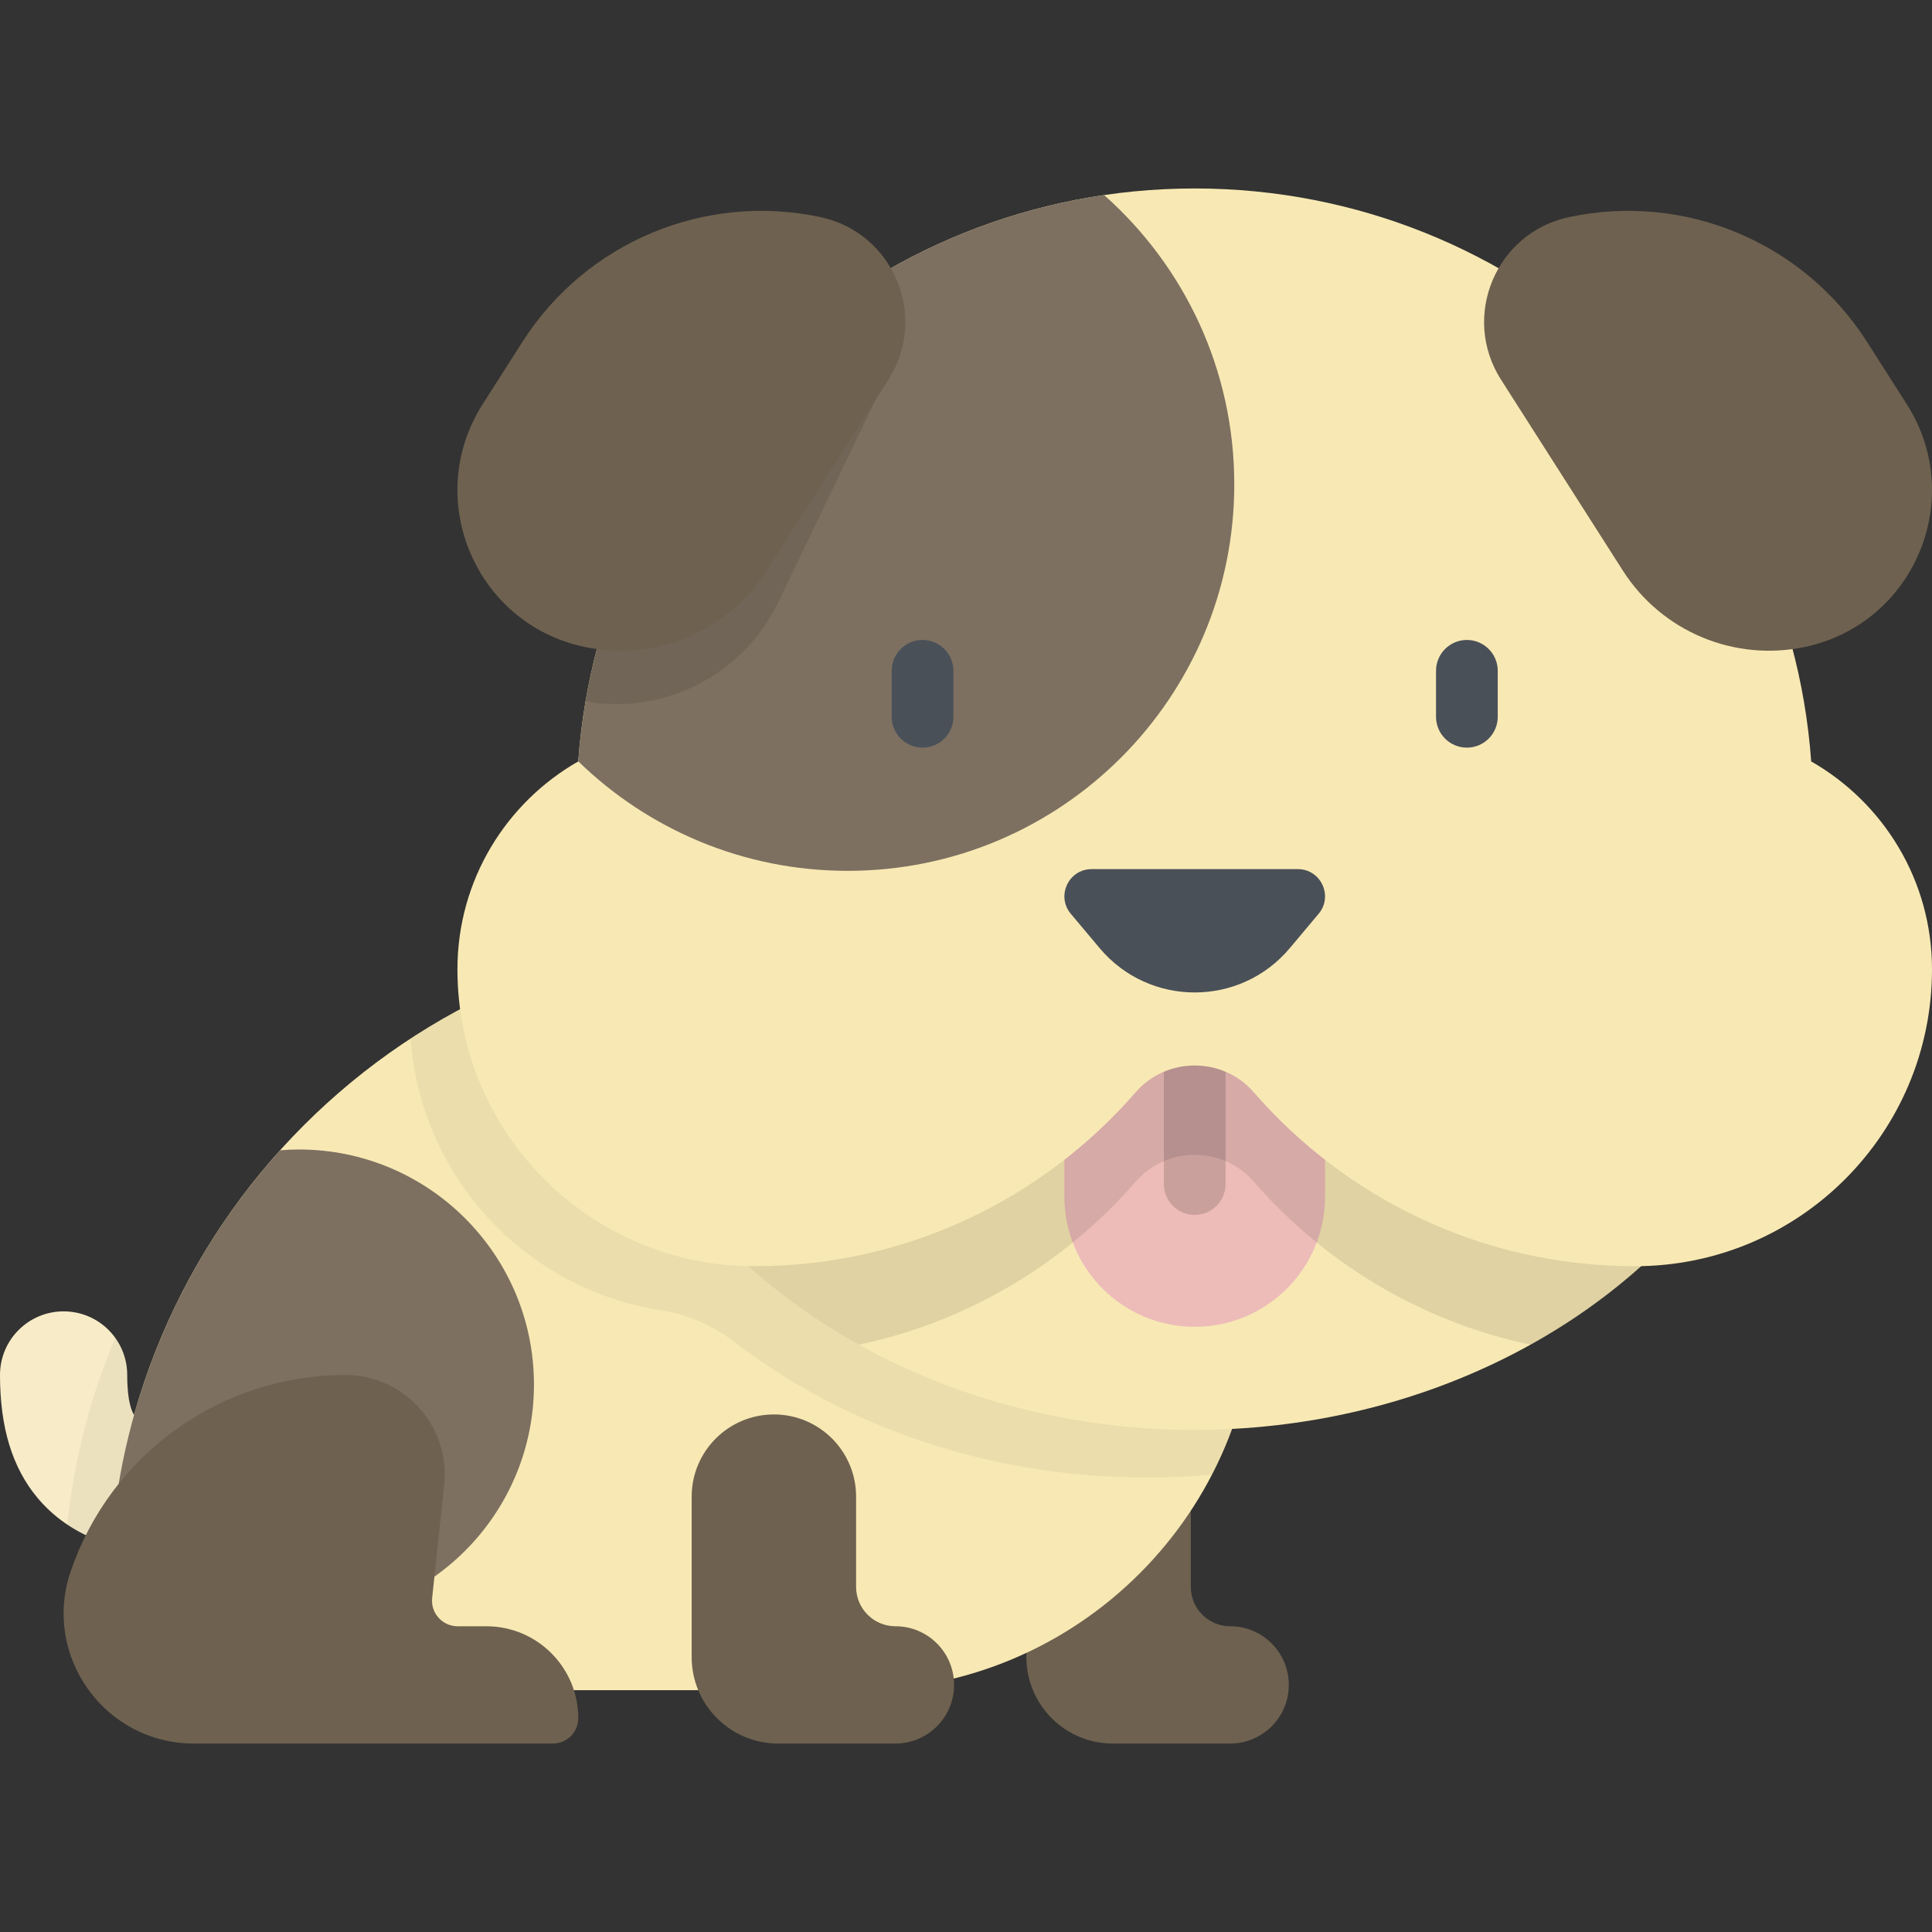 <?xml version="1.0" encoding="iso-8859-1"?>
<!-- Generator: Adobe Illustrator 19.0.0, SVG Export Plug-In . SVG Version: 6.00 Build 0)  -->
<svg version="1.1" id="Layer_1" xmlns="http://www.w3.org/2000/svg" xmlns:xlink="http://www.w3.org/1999/xlink" x="0px" y="0px"
	 viewBox="0 0 512 512" style="enable-background:new 0 0 512 512;" xml:space="preserve">
<rect x="0" y="0" width="512" height="512" fill="#333333" stroke="none"/>
<path style="fill:#F8ECC8;" d="M48.855,412.041c-17.463,0-30.565-5.089-38.943-15.127C3.243,388.922,0,378.28,0,364.379
	c0-9.308,7.546-16.854,16.855-16.854s16.855,7.546,16.855,16.854c0,7.343,1.306,10.004,2.084,10.936
	c1.577,1.889,6.459,3.016,13.063,3.016c9.308,0,16.855,7.546,16.855,16.855C65.71,404.495,58.164,412.041,48.855,412.041z"/>
<path style="opacity:0.05;enable-background:new    ;" d="M48.855,378.331c-6.603,0-11.486-1.127-13.063-3.016
	c-0.777-0.932-2.084-3.594-2.084-10.936c0-3.682-1.195-7.079-3.199-9.851c-6.505,15.491-10.856,32.11-12.68,49.482
	c7.947,5.328,18.326,8.032,31.024,8.032c9.308,0,16.855-7.546,16.855-16.855C65.71,385.878,58.164,378.331,48.855,378.331z"/>
<path style="fill:#6E614F;" d="M315.579,420.546v-23.917c0-12.033-9.754-21.788-21.788-21.788l0,0
	c-12.033,0-21.788,9.754-21.788,21.788v42.523c0,12.647,10.253,22.901,22.901,22.901h31.103c8.582,0,15.539-6.957,15.539-15.539l0,0
	c0-8.582-6.957-15.539-15.539-15.539l0,0C320.248,430.974,315.579,426.305,315.579,420.546z"/>
<path style="fill:#F8E9B4;" d="M227.363,447.911H54.327c-13.984,0-25.321-11.337-25.321-25.321l0,0
	c0-97.159,78.763-175.922,175.922-175.922h128.017v95.659C332.946,400.639,285.674,447.911,227.363,447.911z"/>
<path style="opacity:0.05;enable-background:new    ;" d="M204.929,246.667c-35.475,0-68.49,10.51-96.123,28.572
	c2.644,36.728,30.482,66.461,66.331,72.007c7.144,1.105,13.886,4.088,19.618,8.493c29.008,22.289,67.27,35.84,109.212,35.84
	c5.801,0,11.532-0.259,17.178-0.765c7.525-14.524,11.801-31.001,11.801-48.487v-95.659H204.929V246.667z"/>
<path style="fill:#7D7060;" d="M79.209,304.625c-1.677,0-3.333,0.086-4.976,0.216c-24.414,27.082-40.533,61.786-44.349,100.114
	c11.392,14.753,29.243,24.265,49.325,24.265c34.405,0,62.297-27.892,62.297-62.297C141.506,332.516,113.614,304.625,79.209,304.625z
	"/>
<g>
	<path style="fill:#6E614F;" d="M114.526,423.468l3.189-29.897c1.664-15.596-10.56-29.191-26.244-29.191l0,0
		c-32.889,0-62.131,20.926-72.744,52.055l0,0c-7.628,22.375,9.005,45.619,32.645,45.619h95.152c3.711,0,6.719-3.008,6.719-6.719l0,0
		c0-13.453-10.906-24.359-24.359-24.359h-7.609C117.241,430.974,114.097,427.479,114.526,423.468z"/>
	<path style="fill:#6E614F;" d="M226.877,420.546v-23.917c0-12.033-9.754-21.788-21.788-21.788l0,0
		c-12.033,0-21.788,9.754-21.788,21.788v42.523c0,12.647,10.253,22.901,22.901,22.901h31.103c8.582,0,15.539-6.957,15.539-15.539
		l0,0c0-8.582-6.957-15.539-15.539-15.539l0,0C231.546,430.974,226.877,426.305,226.877,420.546z"/>
</g>
<ellipse style="fill:#F8E9B4;" cx="316.61" cy="237.678" rx="164.079" ry="141.257"/>
<path style="fill:#EDBCB9;" d="M351.15,317.089c0,19.075-15.464,34.539-34.539,34.539s-34.539-15.464-34.539-34.539v-46.098h69.077
	V317.089z"/>
<path style="opacity:0.15;enable-background:new    ;" d="M316.611,321.968c-4.516,0-8.178-3.661-8.178-8.178v-38.319
	c0-4.516,3.661-8.178,8.178-8.178c4.516,0,8.178,3.661,8.178,8.178v38.319C324.789,318.307,321.128,321.968,316.611,321.968z"/>
<path style="opacity:0.1;enable-background:new    ;" d="M480.083,225.526c-0.033-0.019-0.065-0.039-0.098-0.058
	c-0.078-1.094-0.176-2.183-0.276-3.27c-8.958-70.727-78.556-125.772-163.096-125.772c-84.537,0-154.131,55.04-163.095,125.761
	c-0.1,1.091-0.197,2.183-0.277,3.28c-0.033,0.019-0.065,0.039-0.098,0.059c-0.397,4.007-0.611,8.059-0.611,12.154
	c0,49.766,29.899,93.517,75.072,118.677c29.038-6.113,54.607-21.63,73.374-43.228c8.204-9.441,23.067-9.441,31.271,0
	c18.767,21.598,44.337,37.115,73.374,43.228c45.173-25.161,75.072-68.911,75.072-118.677
	C480.693,233.585,480.48,229.533,480.083,225.526z"/>
<path style="fill:#F8E9B4;" d="M479.985,201.784c-6.132-84.88-76.93-151.838-163.372-151.838s-157.24,66.958-163.372,151.838
	c-19.12,10.922-32.015,31.492-32.015,55.088l0,0c0,43.457,35.229,78.684,78.684,78.684l0,0c40.357,0,76.525-17.866,101.067-46.111
	c8.204-9.441,23.067-9.441,31.271,0c24.542,28.245,60.711,46.111,101.067,46.111l0,0c43.457,0,78.684-35.229,78.684-78.684l0,0
	C511.999,233.276,499.103,212.707,479.985,201.784z"/>
<path style="fill:#7D7060;" d="M292.604,51.695c-75.21,11.048-133.798,73.206-139.361,150.067
	c18.453,17.949,43.63,29.019,71.406,29.019c56.58,0,102.448-45.867,102.448-102.448C327.096,97.833,313.754,70.463,292.604,51.695z"
	/>
<path style="opacity:0.1;enable-background:new    ;" d="M230.903,74.136c-39.305,24.181-67.613,64.499-75.716,111.721
	c1.257,0.224,2.53,0.415,3.833,0.534l0,0c19.772,1.801,38.585-8.863,47.195-26.752l26.977-56.047
	C238.062,93.473,236.581,82.402,230.903,74.136z"/>
<g>
	<path style="fill:#6E614F;" d="M154.842,171.435L154.842,171.435c-28.962-6.18-42.851-39.372-26.922-64.337l10.545-16.526
		c16.849-26.405,48.322-39.576,78.956-33.039l0,0c19.39,4.137,28.689,26.36,18.024,43.073l-32.296,50.615
		C192.84,167.377,173.584,175.433,154.842,171.435z"/>
	<path style="fill:#6E614F;" d="M478.383,171.435L478.383,171.435c28.962-6.18,42.851-39.372,26.922-64.337L494.76,90.572
		c-16.849-26.405-48.322-39.576-78.956-33.039l0,0c-19.39,4.137-28.689,26.36-18.024,43.073l32.296,50.615
		C440.385,167.377,459.64,175.433,478.383,171.435z"/>
</g>
<g>
	<path style="fill:#4A5058;" d="M349.449,242.166l-7.642,9.102c-13.147,15.658-37.24,15.658-50.387,0l-7.643-9.102
		c-3.938-4.69-0.604-11.842,5.521-11.842h54.633C350.052,230.324,353.386,237.476,349.449,242.166z"/>
	<path style="fill:#4A5058;" d="M244.484,169.596c-4.516,0-8.178,3.661-8.178,8.178v12.178c0,4.516,3.661,8.178,8.178,8.178
		c4.516,0,8.178-3.661,8.178-8.178v-12.178C252.661,173.257,249.001,169.596,244.484,169.596z"/>
	<path style="fill:#4A5058;" d="M388.74,169.596c-4.516,0-8.178,3.661-8.178,8.178v12.178c0,4.516,3.661,8.178,8.178,8.178
		c4.516,0,8.178-3.661,8.178-8.178v-12.178C396.918,173.257,393.257,169.596,388.74,169.596z"/>
</g>
<g>
</g>
<g>
</g>
<g>
</g>
<g>
</g>
<g>
</g>
<g>
</g>
<g>
</g>
<g>
</g>
<g>
</g>
<g>
</g>
<g>
</g>
<g>
</g>
<g>
</g>
<g>
</g>
<g>
</g>
</svg>
